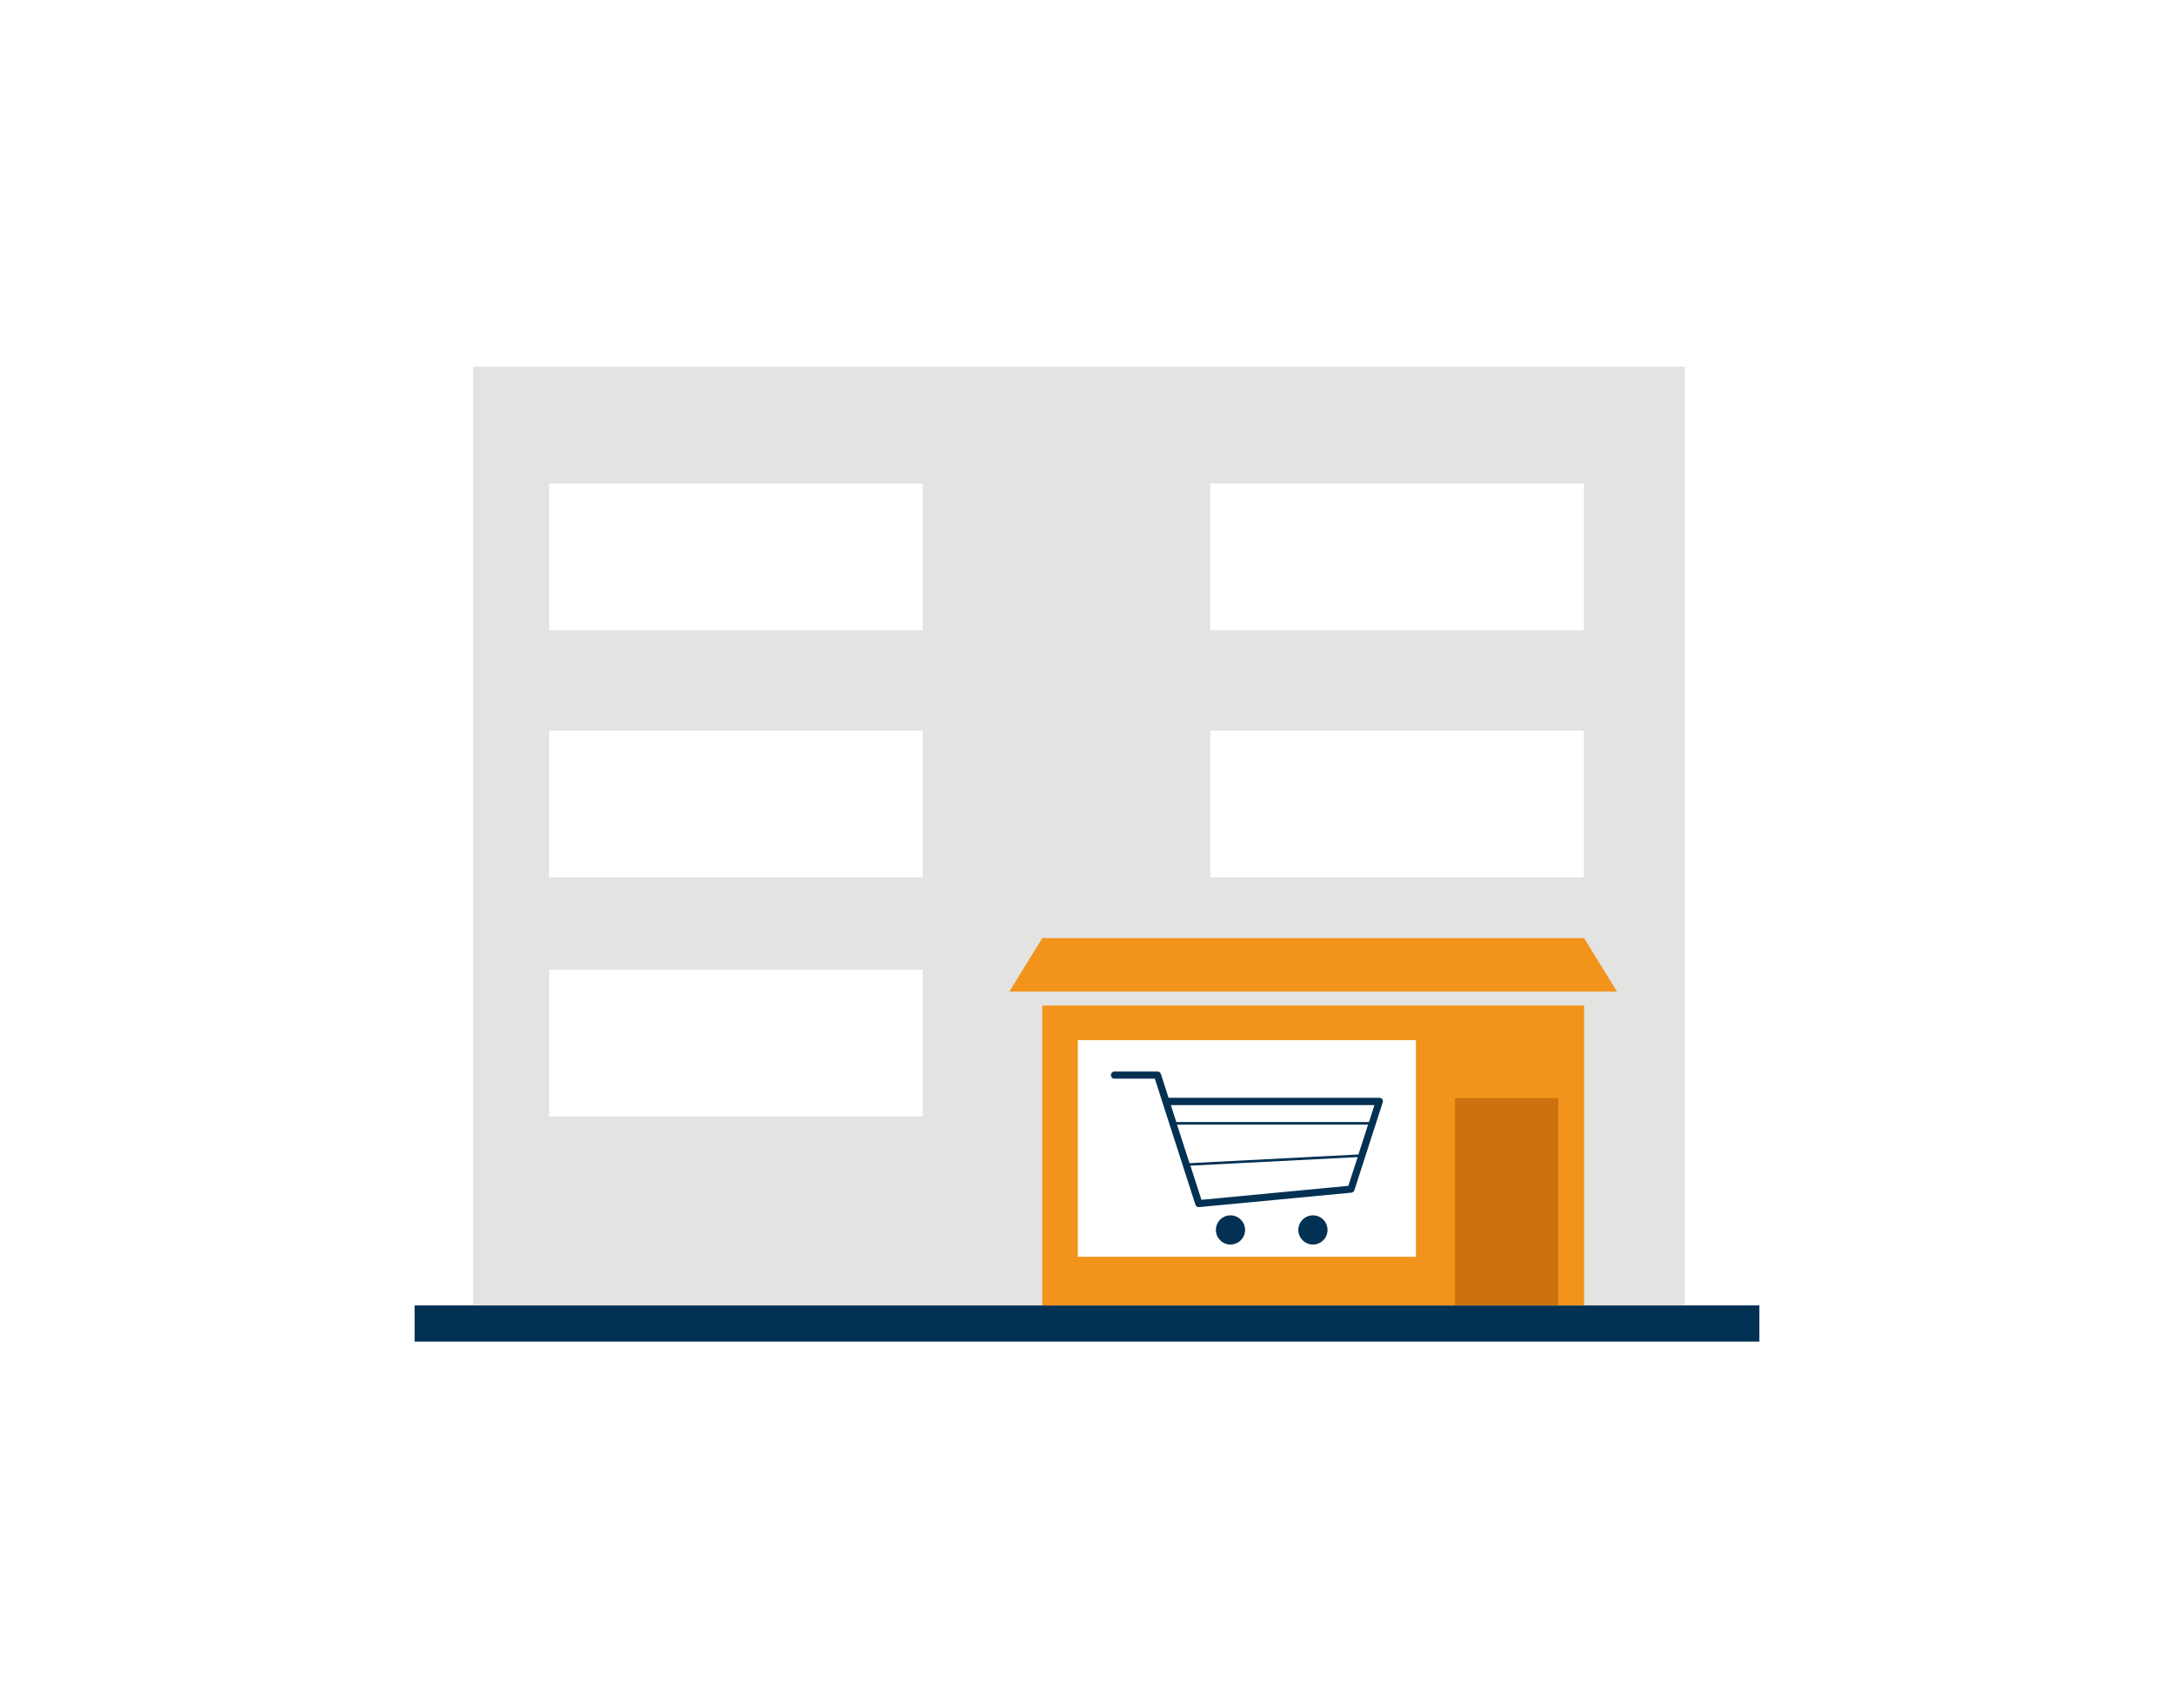 <?xml version="1.0" encoding="utf-8"?>
<!-- Generator: Adobe Illustrator 23.0.2, SVG Export Plug-In . SVG Version: 6.00 Build 0)  -->
<svg version="1.1" id="Ebene_1" xmlns="http://www.w3.org/2000/svg" xmlns:xlink="http://www.w3.org/1999/xlink" x="0px" y="0px"
	 viewBox="0 0 1400 1100" style="enable-background:new 0 0 1400 1100;" xml:space="preserve">
<style type="text/css">
	.st0{fill:#FFFFFF;}
	.st1{fill:#033153;}
	.st2{fill:#E3E3E2;}
	.st3{fill:#F2931B;}
	.st4{fill:#CC710D;}
</style>
<rect y="0" class="st0" width="1400" height="1100"/>
<title>clock</title>
<g>
	<rect x="267" y="840.6" class="st1" width="866" height="23.3"/>
	<rect x="304.7" y="236.1" class="st2" width="780.3" height="604.5"/>
	<rect x="671.2" y="647.5" class="st3" width="348.9" height="193.1"/>
	<rect x="694.1" y="669.8" class="st0" width="217.7" height="139.5"/>
	<rect x="937" y="707.1" class="st4" width="66.5" height="133.5"/>
	<polygon class="st3" points="1041.3,638.5 650,638.5 671.2,604.1 1020.1,604.1 	"/>
	<rect x="353.6" y="470.5" class="st0" width="240.6" height="94.5"/>
	<rect x="353.6" y="311.3" class="st0" width="240.6" height="94.5"/>
	<rect x="779.4" y="470.5" class="st0" width="240.6" height="94.5"/>
	<rect x="779.4" y="311.3" class="st0" width="240.6" height="94.5"/>
	<rect x="353.6" y="624.5" class="st0" width="240.6" height="94.5"/>
	<g>
		<circle class="st1" cx="792.4" cy="792" r="9.4"/>
		<circle class="st1" cx="845.5" cy="792" r="9.4"/>
		<path class="st1" d="M890.2,707.9c-0.4-0.6-1.1-1-1.9-1H752.5l-4.9-15.3c-0.3-1-1.2-1.6-2.2-1.6h-27.7c-1.3,0-2.3,1-2.3,2.3
			c0,1.3,1,2.3,2.3,2.3h26l4.9,15.3l21.2,65.8c0.3,1,1.2,1.6,2.2,1.6c0.1,0,0.1,0,0.2,0l98-9.3c0.9-0.1,1.7-0.7,2-1.6l18.2-56.4
			C890.7,709.3,890.6,708.5,890.2,707.9z M874.8,743.4L766,749l-8-24.8h123L874.8,743.4z M868.3,763.6l-94.6,9l-7.1-22l107.7-5.5
			L868.3,763.6z M881.6,722.5H757.5l-3.5-10.9h131.1L881.6,722.5z"/>
	</g>
</g>
</svg>

